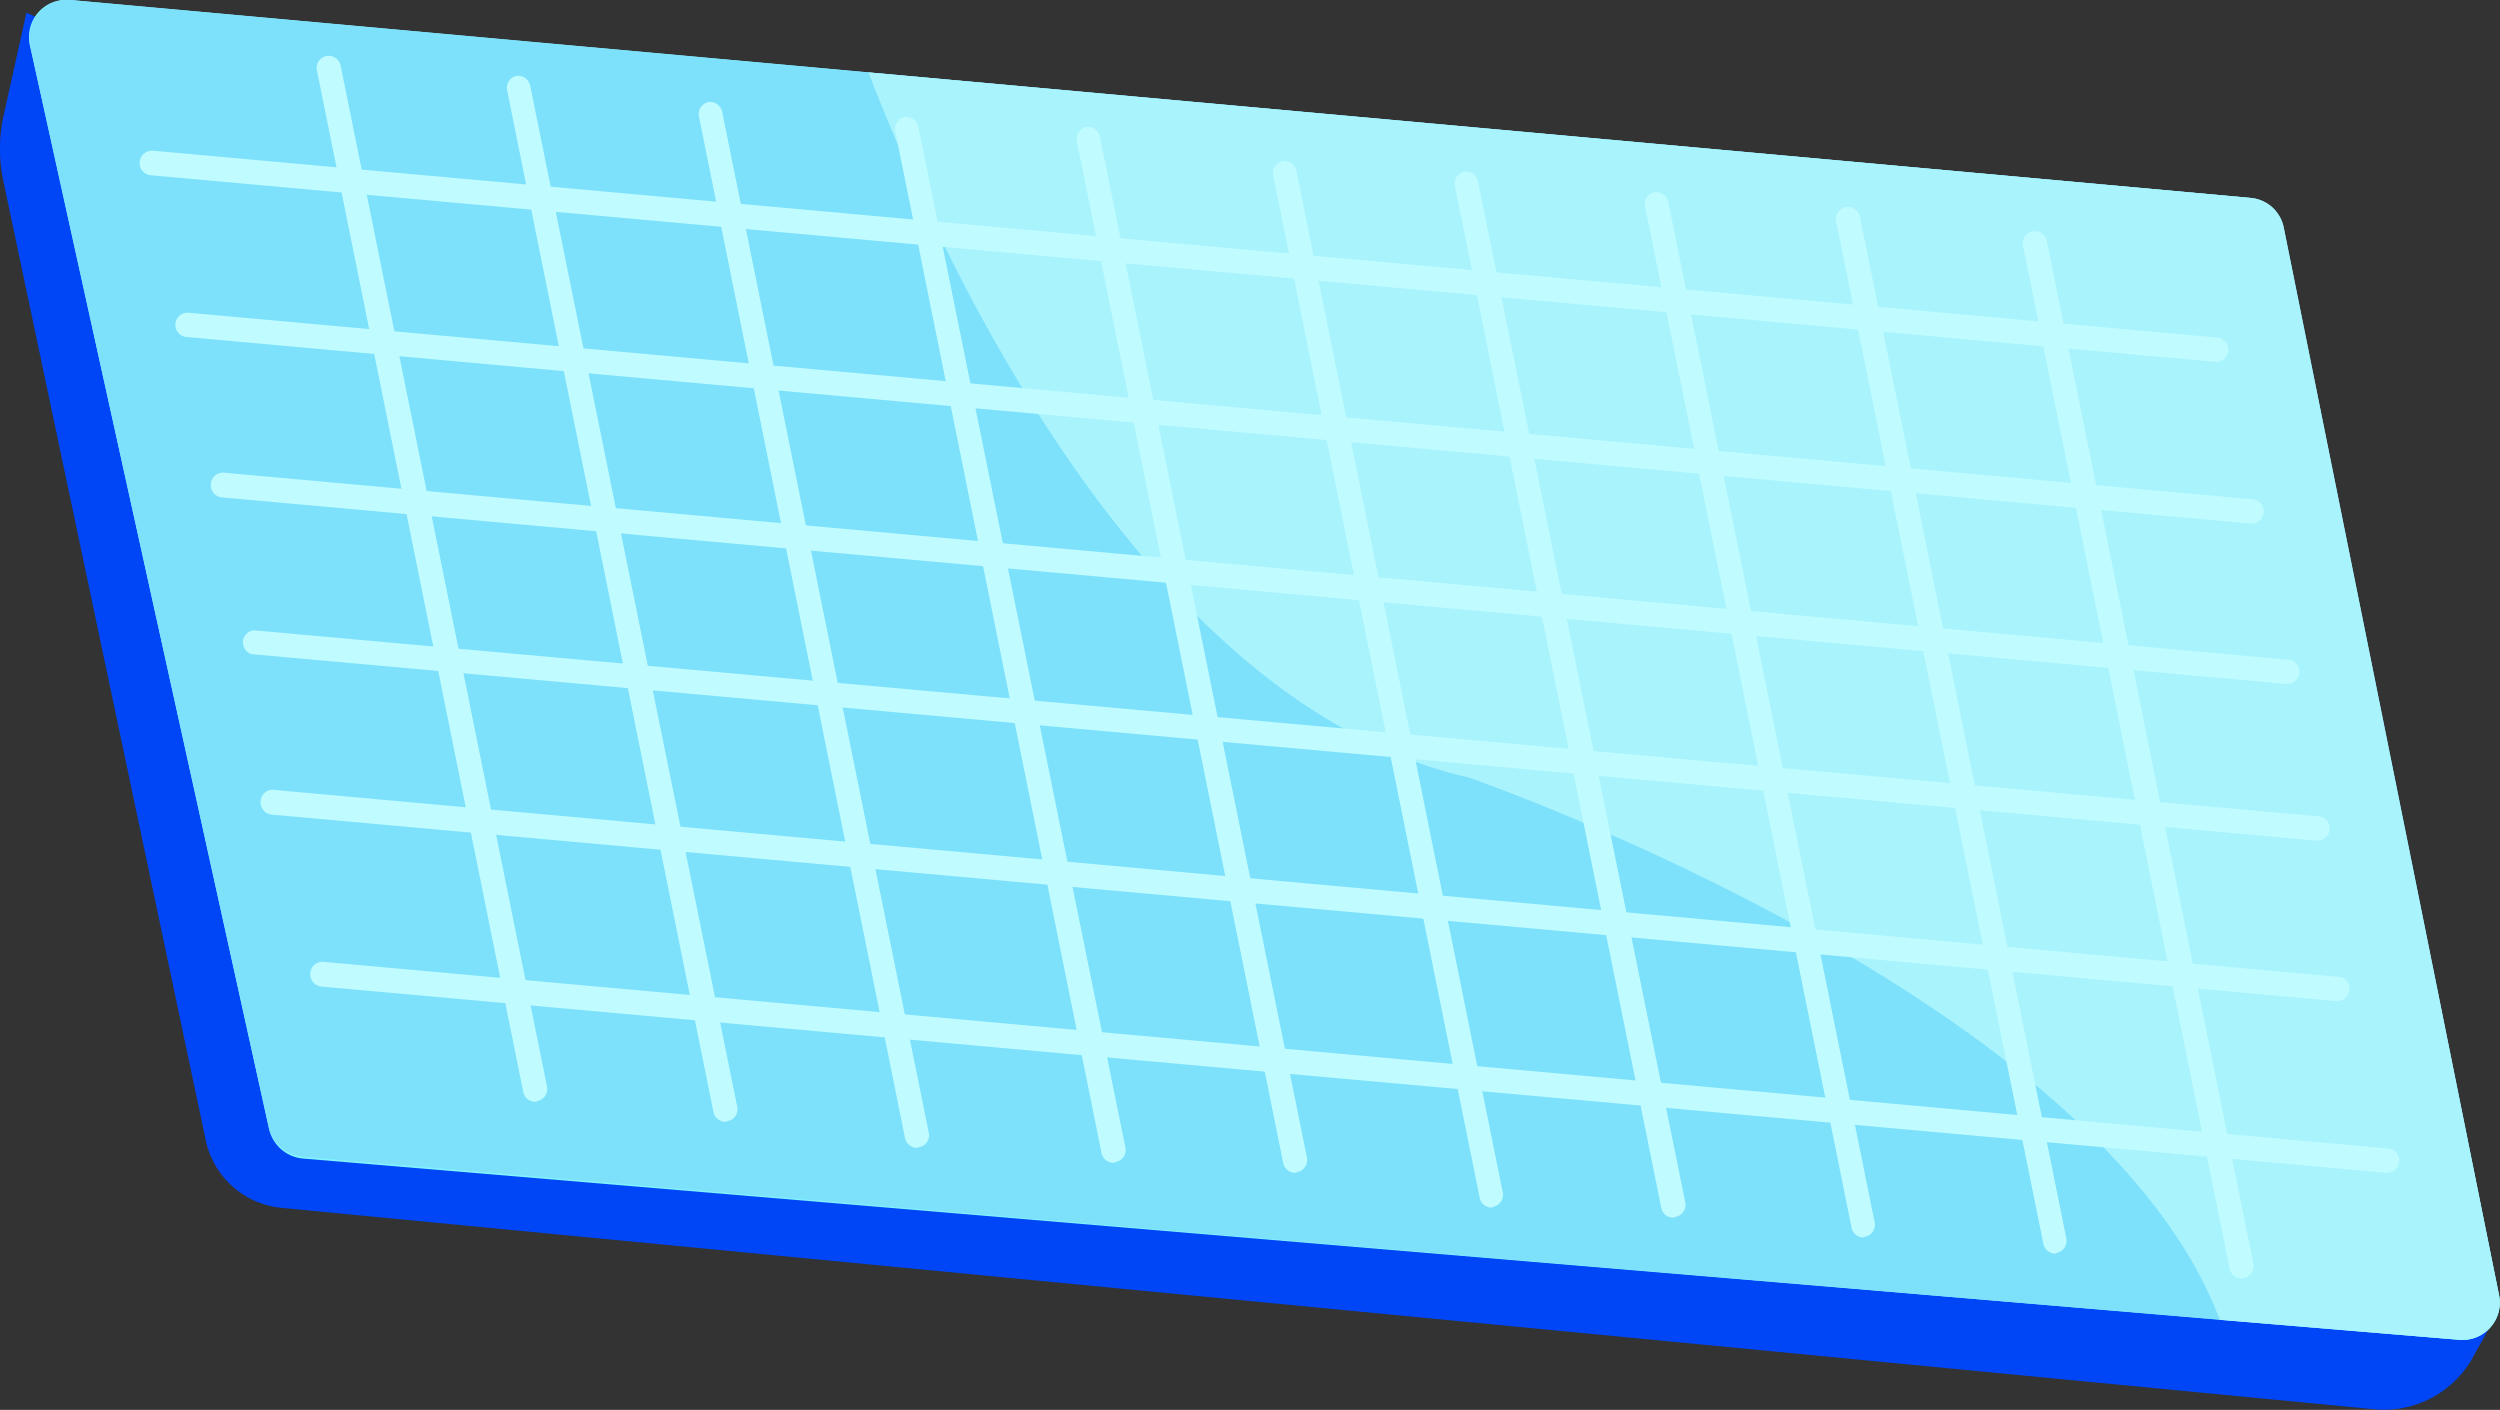 <svg xmlns="http://www.w3.org/2000/svg" viewBox="0 0 182.45 102.89"><rect x="0" y="0" width="182.45" height="102.89" fill="#333333" stroke="none"/><defs><style>.cls-1{fill:#0045f6}.cls-2{fill:#80f3ff}.cls-3{fill:#7ee1fb}.cls-4{fill:#a9f3fd}.cls-5{fill:#c0fcff}</style></defs><title>card-keyboard</title><g id="Layer_2" data-name="Layer 2"><g id="Layer_1-2" data-name="Layer 1"><path d="M1.93.92.2,8.72A11.35,11.35,0,0,0,.2,13L15,83.15a6.27,6.27,0,0,0,5.54,5l152.76,14.7a7.42,7.42,0,0,0,7.08-3.63l1.36-2.45L159.05,74.71Z" class="cls-1"/><path d="M2.2,3.37l17.43,79a2.79,2.79,0,0,0,2.45,2.18L179.47,97.77a2.7,2.7,0,0,0,2.9-3.27L166.58,16.62a2.79,2.79,0,0,0-2.45-2.18L5.1,0A2.71,2.71,0,0,0,2.2,3.37Z" class="cls-2"/><path d="M182.37,94.5a2.73,2.73,0,0,1-3,3.27L162,96.32,22.17,84.43a2.84,2.84,0,0,1-2.54-2.09L2.2,3.37A2.8,2.8,0,0,1,5.2,0L63.38,5.28l100.84,9.16a2.7,2.7,0,0,1,2.45,2.18Z" class="cls-3"/><path d="M182.38,94.5a2.74,2.74,0,0,1-3,3.27L162,96.32c-8.89-23.69-54.82-39.58-54.82-39.58C83.71,51.39,68.83,19.44,63.38,5.28l100.84,9.16a2.7,2.7,0,0,1,2.45,2.18Z" class="cls-4"/><path d="M39.06,80.41a.88.88,0,0,1-.87-.71L23.12,5.09a.89.89,0,0,1,.69-1,.9.9,0,0,1,1.05.7L39.93,79.35a.89.89,0,0,1-.7,1A.52.52,0,0,1,39.06,80.41Z" class="cls-5"/><path d="M52.94,81.87a.9.9,0,0,1-.87-.71L37,6.54a.89.89,0,0,1,.69-1,.9.9,0,0,1,1,.7L53.81,80.81a.87.87,0,0,1-.69,1A.55.55,0,0,1,52.94,81.87Z" class="cls-5"/><path d="M66.92,83.77a.9.9,0,0,1-.87-.71L51,8.45a.9.9,0,0,1,.7-1,.89.89,0,0,1,1,.7L67.79,82.71a.87.87,0,0,1-.69,1A.55.55,0,0,1,66.92,83.77Z" class="cls-5"/><path d="M81.26,84.86a.9.9,0,0,1-.87-.71L65.33,9.54a.89.89,0,0,1,.69-1,.9.9,0,0,1,1,.7L82.14,83.8a.89.89,0,0,1-.7,1A.55.55,0,0,1,81.26,84.86Z" class="cls-5"/><path d="M94.51,85.59a.88.88,0,0,1-.86-.71L78.58,10.27a.89.89,0,0,1,.69-1,.9.9,0,0,1,1,.7L95.39,84.53a.89.89,0,0,1-.7,1A.55.55,0,0,1,94.51,85.59Z" class="cls-5"/><path d="M108.85,88.13a.88.88,0,0,1-.86-.71L92.92,12.81a.89.89,0,0,1,.69-1.05.9.9,0,0,1,1,.7l15.07,74.61a.89.89,0,0,1-.7,1A.55.55,0,0,1,108.85,88.13Z" class="cls-5"/><path d="M122.11,88.86a.88.88,0,0,1-.87-.71L106.17,13.53a.89.89,0,0,1,.69-1,.9.9,0,0,1,1,.7L123,87.8a.89.89,0,0,1-.7,1A.52.52,0,0,1,122.11,88.86Z" class="cls-5"/><path d="M136,90.31a.88.88,0,0,1-.87-.71L120.06,15.08a.89.89,0,0,1,.69-1.05.9.9,0,0,1,1,.7l15.07,74.52a.88.88,0,0,1-.7,1A.5.5,0,0,1,136,90.31Z" class="cls-5"/><path d="M150,91.49a.9.9,0,0,1-.87-.71L134,16.17a.89.89,0,0,1,.69-1.05.9.9,0,0,1,1.05.7l15.07,74.61a.89.89,0,0,1-.7,1A.55.55,0,0,1,150,91.49Z" class="cls-5"/><path d="M163.59,93.3a.88.88,0,0,1-.87-.71L147.65,18a.89.89,0,1,1,1.74-.35l15.07,74.61a.87.87,0,0,1-.7,1A.47.47,0,0,1,163.59,93.3Z" class="cls-5"/><path d="M161.78,26.41h-.09L11,12.79A.89.89,0,0,1,11.18,11L161.85,24.64a.89.89,0,0,1-.07,1.77Z" class="cls-5"/><path d="M164.32,38.21h-.08L13.56,24.59a.89.89,0,0,1,.16-1.77L164.4,36.44a.88.88,0,0,1,.8,1A.89.89,0,0,1,164.32,38.21Z" class="cls-5"/><path d="M167,49.92h-.08L16.19,36.3a.9.9,0,0,1-.8-1,.89.89,0,0,1,1-.8L167,48.15a.88.88,0,0,1,.8,1A.89.89,0,0,1,167,49.92Z" class="cls-5"/><path d="M169.13,61.35h-.08L18.37,47.74A.89.89,0,0,1,18.53,46L169.21,59.58a.88.88,0,0,1,.8,1A.89.89,0,0,1,169.13,61.35Z" class="cls-5"/><path d="M170.58,73.06h-.08L19.82,59.45a.9.9,0,0,1-.8-1,.88.88,0,0,1,1-.8L170.66,71.29a.88.88,0,0,1,.8,1A.89.89,0,0,1,170.58,73.06Z" class="cls-5"/><path d="M174.21,85.59h-.08L23.45,72a.9.9,0,0,1-.8-1,.88.88,0,0,1,1-.8L174.29,83.82a.88.88,0,0,1,.8,1A.89.89,0,0,1,174.21,85.59Z" class="cls-5"/></g></g></svg>